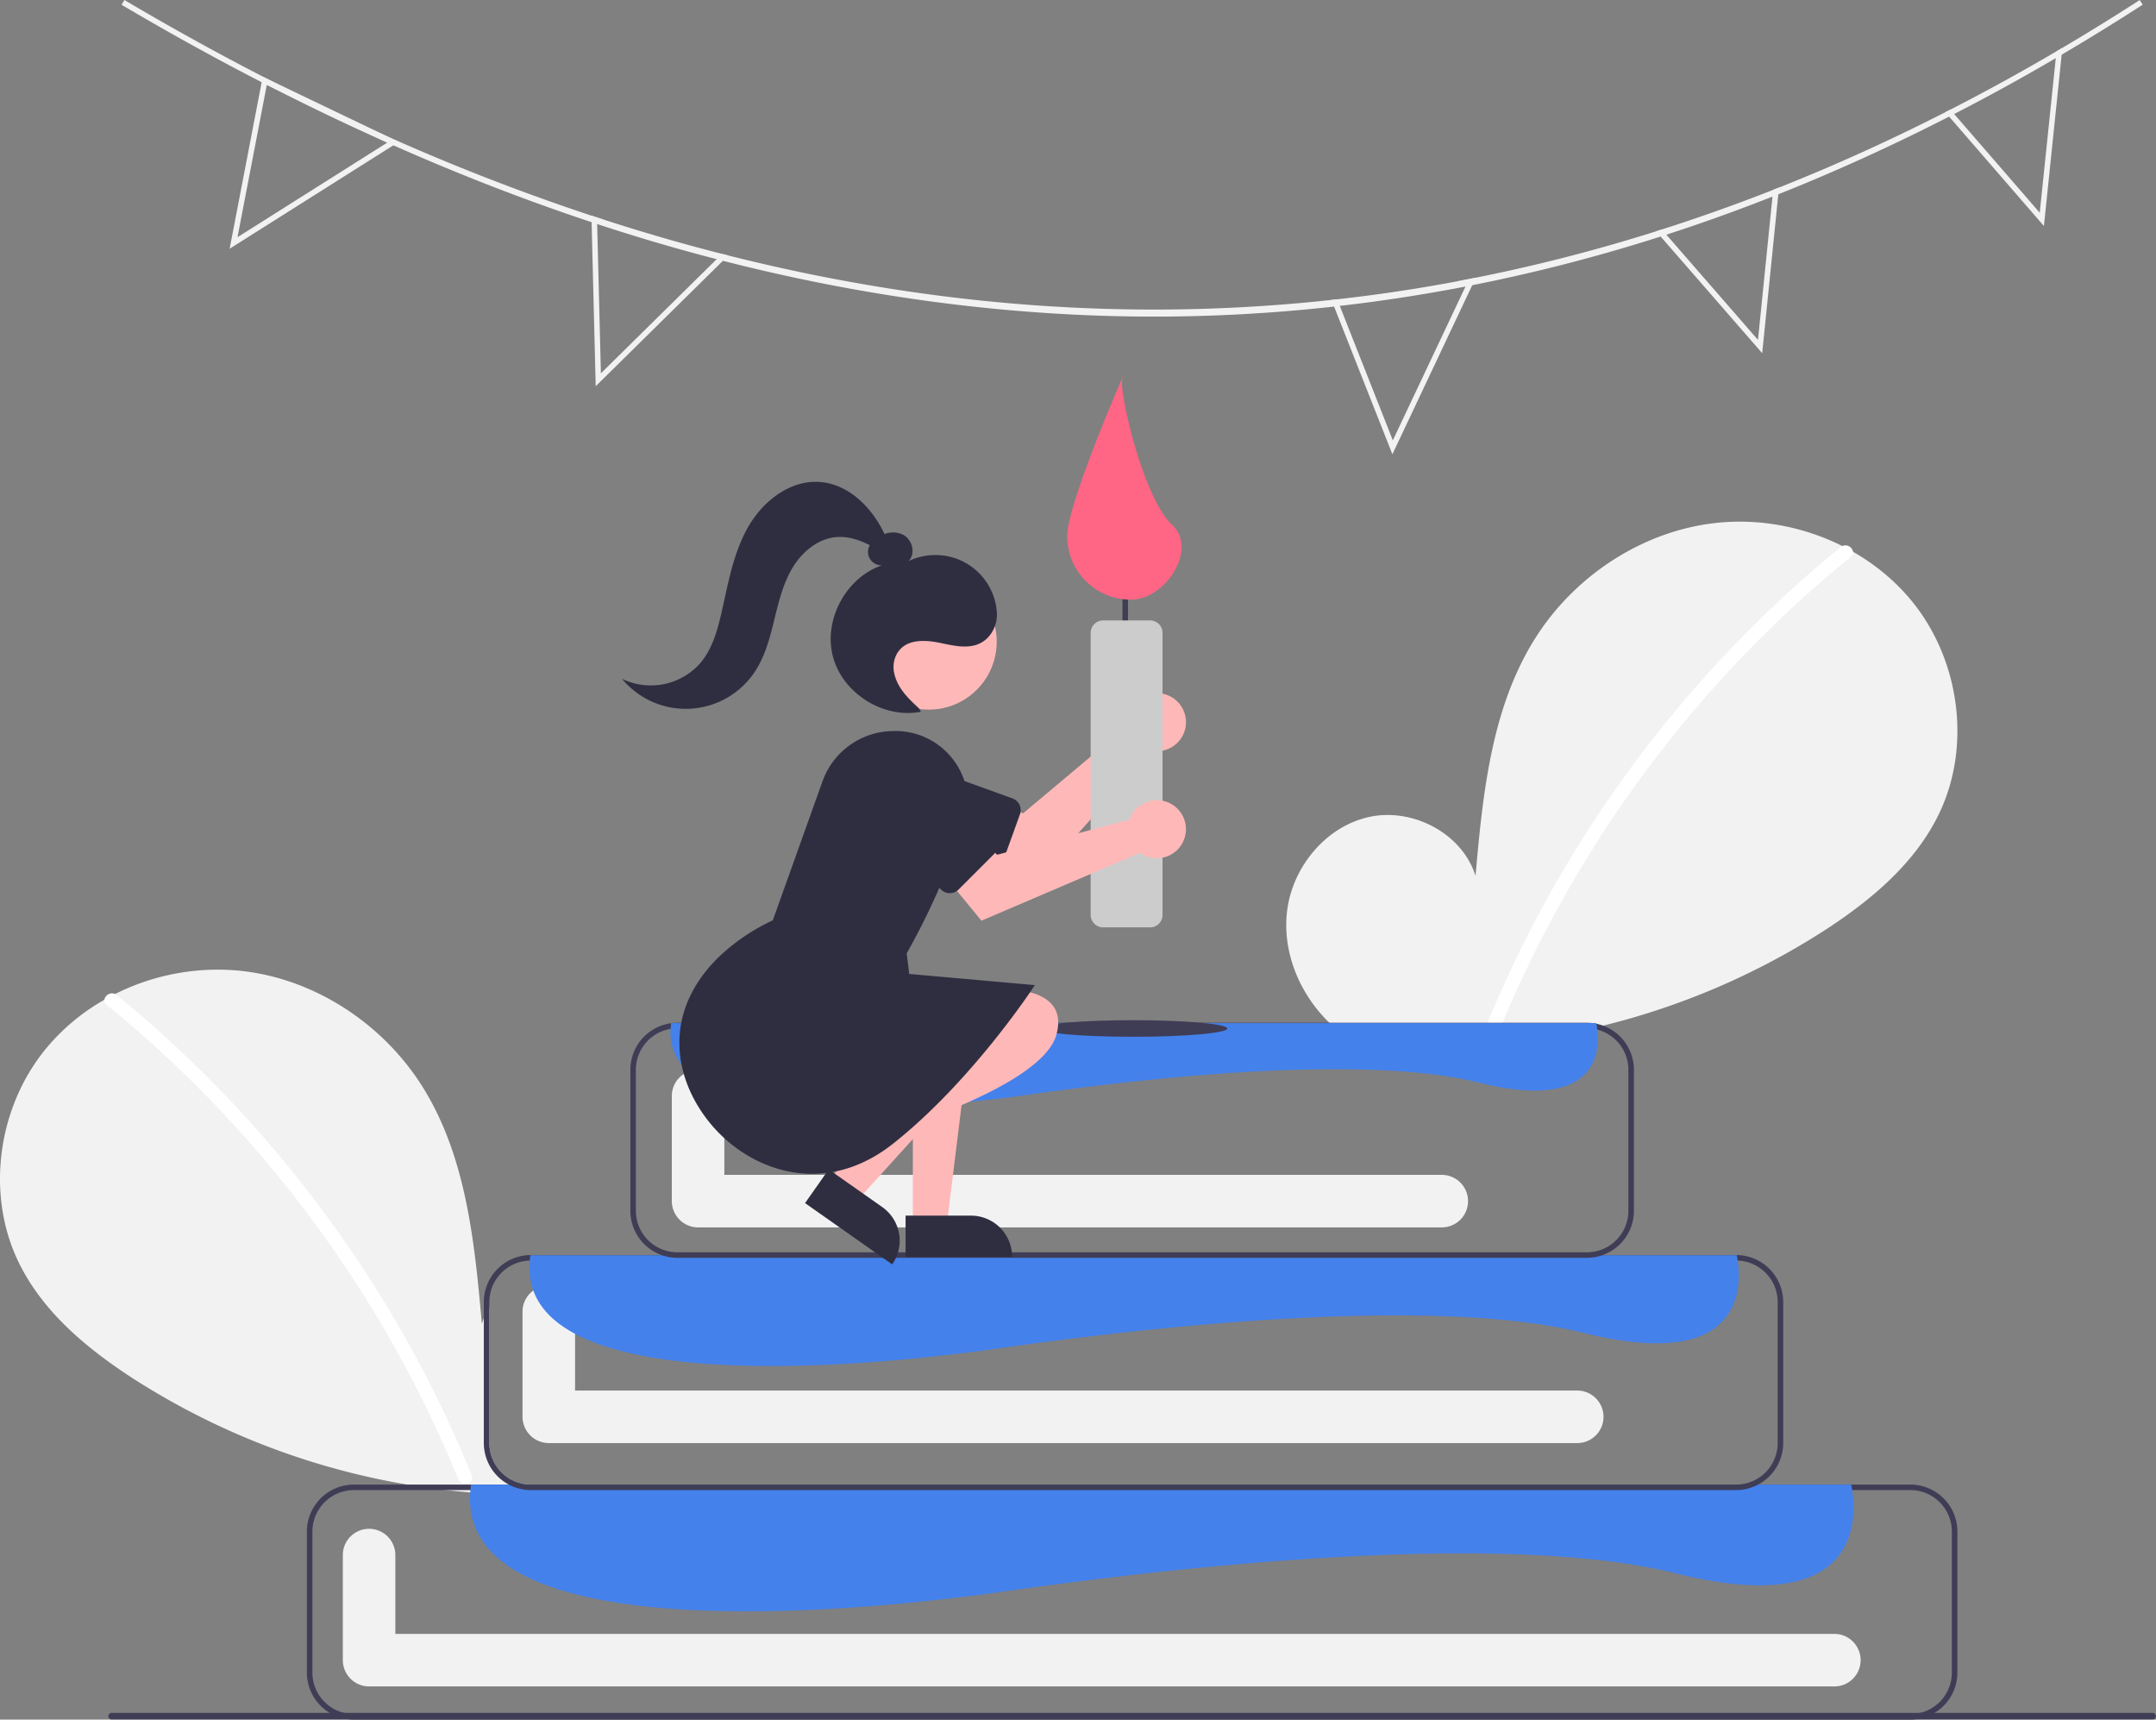 <svg xmlns="http://www.w3.org/2000/svg" data-name="Layer 1" width="779.838" height="621.86" viewBox="0 0 779.838 621.86" xmlns:xlink="http://www.w3.org/1999/xlink"><rect x="0" y="0" width="779.838" height="621.86" fill="#808080" stroke="none"/><path d="M985.106,155.77q-14.595,9.42-29.31,18.08c-.71.42-1.42.84-2.13,1.25q-18.3,10.71-36.75,20.2c-.61.32-1.22.63-1.83.94q-30.78,15.75-61.78,28.09c-.7.28-1.4.56-2.1.83Q832.021,232.72,812.816,238.94c-.69.22-1.39.45-2.08.66-.79.26-1.58.51-2.37.76a617.188,617.188,0,0,1-65.77,16.85c-.82.16-1.63.32-2.44.48q-22.665,4.38-45.47,7c-.69.09-1.37.17-2.06.24a585.81,585.81,0,0,1-65.06,3.63c-51.26,0-103.62-6.78-156.01-20.18-.75-.19-1.5-.38-2.25-.59q-13.261-3.42-26.53-7.43-8.325-2.52-16.7-5.27c-.67-.22-1.34-.44-2.01-.67q-35.61-11.805-71.71-27.8c-.73-.32-1.46-.65-2.2-.98q-21.735-9.69-43.57-20.88-.93-.465-1.86-.96-25.32-13.02-50.67-28.01l1.02-1.72Q281.311,169.58,307.446,182.94l.05.02q21.09,10.8,42.11,20.18a789.385,789.385,0,0,0,74.4,28.91c1.67.55,3.33,1.1,5,1.62q21.15,6.84,42.23,12.21c.76.2,1.51.39,2.27.58q110.386,27.81,218.17,16.07c.69-.06,1.37-.14,2.06-.23q21.465-2.385,42.8-6.38c2.45-.46,4.9-.93,7.35-1.43a617.47,617.47,0,0,0,65.21-16.77c.69-.22,1.39-.44,2.08-.67q20.205-6.435,40.28-14.33c.7-.28,1.4-.55,2.1-.83q30.225-11.985,60.15-27.24c.61-.3,1.22-.61,1.83-.94q19.26-9.855,38.38-21.08c.72-.41,1.43-.83,2.14-1.26q14.024-8.28,27.97-17.28Z" transform="translate(-210.081 -154.07)" fill="#f2f2f2"/><path d="M349.606,203.14l-42.11-20.18-.05-.02-2.34-1.12-.38,1.98-11.58,60.21,59.21-37.39,1.95-1.23ZM295.986,239.85l10.6-55.09v-.02l43.59,20.89-.02.01Z" transform="translate(-210.081 -154.07)" fill="#f2f2f2"/><path d="M471.236,245.88l-1.93,1.91-41.88,41.29-1.35-53.99-.05-2.12,2.98.7c-1.67-.52-3.33-1.07-5-1.62l.06,2.37,1.48,59.32,46.01-45.36,1.95-1.92C472.746,246.27,471.996,246.08,471.236,245.88Z" transform="translate(-210.081 -154.07)" fill="#f2f2f2"/><path d="M736.536,255.92l4.72-.57-1.1,2.34L713.876,313.31,694.686,264.69l-.95-2.39c-.69.09-1.37.17-2.06.23l.95,2.4,21.09,53.41,28.88-61.13,1.29-2.72C741.436,254.99,738.986,255.46,736.536,255.92Z" transform="translate(-210.081 -154.07)" fill="#f2f2f2"/><path d="M851.456,222.72l-.25,2.44-5.25,51.83L812.816,238.94l-1.64-1.89c-.69.23-1.39.45-2.08.67l1.64,1.88,36.74,42.19,5.83-57.46.25-2.44C852.856,222.17,852.156,222.44,851.456,222.72Z" transform="translate(-210.081 -154.07)" fill="#f2f2f2"/><path d="M953.916,172.63l-.25,2.47L947.866,231l-30.95-35.7-1.38-1.59c-.61.33-1.22.64-1.83.94l1.38,1.59,34.29,39.56,6.42-61.95.26-2.48C955.346,171.8,954.636,172.22,953.916,172.63Z" transform="translate(-210.081 -154.07)" fill="#f2f2f2"/><path d="M693.408,526.18c-12.273-10.37-19.727-26.752-17.772-42.7s14.063-30.609,29.77-33.996,33.611,5.988,38.381,21.331c2.625-29.58,5.651-60.4,21.378-85.59,14.24-22.809,38.905-39.13,65.635-42.05s54.874,8.108,71.545,29.206,20.753,51.77,9.077,75.993c-8.601,17.844-24.448,31.123-41.051,41.927A264.939,264.939,0,0,1,689.17,529.941Z" transform="translate(-210.081 -154.07)" fill="#f2f2f2"/><path d="M875.911,351.894a433.479,433.479,0,0,0-60.41,59.987,434.742,434.742,0,0,0-68.041,113.703c-1.225,3.002,3.65,4.309,4.862,1.34A432.297,432.297,0,0,1,879.477,355.459c2.517-2.05-1.069-5.598-3.565-3.565Z" transform="translate(-210.081 -154.07)" fill="#fff"/><path d="M438.991,691.94q-3.75.555-7.52.99A265.107,265.107,0,0,1,257.791,652.3c-16.6-10.8-32.45-24.08-41.05-41.93-11.68-24.22-7.59-54.89,9.08-75.99a75.823,75.823,0,0,1,22.03-18.78c1.26-.73,2.54-1.41,3.84-2.06a82.631,82.631,0,0,1,45.67-8.37c26.729,2.92,51.4,19.25,65.64,42.05,15.72,25.19,18.75,56.01,21.37,85.59.21-.68.45-1.35.71-2a26.908,26.908,0,0,1,2-4.02v49.14a15.018,15.018,0,0,0,15,15h35.77Z" transform="translate(-210.081 -154.07)" fill="#f2f2f2"/><path d="M252.251,513.894a433.478,433.478,0,0,1,60.41,59.987,439.673,439.673,0,0,1,47.64,70.507,437.872,437.872,0,0,1,20.401,43.196c1.225,3.002-3.65,4.309-4.862,1.34a430.274,430.274,0,0,0-39.316-74.387,432.98,432.98,0,0,0-52.728-65.138,431.944,431.944,0,0,0-35.11-31.94c-2.517-2.05,1.069-5.598,3.565-3.565Z" transform="translate(-210.081 -154.07)" fill="#fff"/><path d="M731.581,578.93h-259.5v-28.5a9.5,9.5,0,0,0-19,0v38a9.528,9.528,0,0,0,9.5,9.5h269a9.5,9.5,0,0,0,0-19Z" transform="translate(-210.081 -154.07)" fill="#f2f2f2"/><path d="M988.728,775.869h-738.294a1.191,1.191,0,0,1,0-2.381h738.294a1.191,1.191,0,0,1,0,2.381Z" transform="translate(-210.081 -154.07)" fill="#3f3d56"/><path d="M901.08,690.93h-563a17.024,17.024,0,0,0-17,17v51a17.024,17.024,0,0,0,17,17h563a17.024,17.024,0,0,0,17-17v-51A17.024,17.024,0,0,0,901.08,690.93Zm15,68a15.018,15.018,0,0,1-15,15h-563a15.018,15.018,0,0,1-15-15v-51a15.018,15.018,0,0,1,15-15h563a15.018,15.018,0,0,1,15,15Z" transform="translate(-210.081 -154.07)" fill="#3f3d56"/><path d="M873.581,744.93h-520.5v-28.5a9.5,9.5,0,0,0-19,0v38a9.528,9.528,0,0,0,9.5,9.5h530a9.5,9.5,0,0,0,0-19Z" transform="translate(-210.081 -154.07)" fill="#f2f2f2"/><path d="M780.581,656.93h-362.5v-28.5a9.5,9.5,0,0,0-19,0v38a9.528,9.528,0,0,0,9.5,9.5h372a9.5,9.5,0,0,0,0-19Z" transform="translate(-210.081 -154.07)" fill="#f2f2f2"/><path d="M816,723c-80-20-250,8-253,8-2.93,0-188.91,27.65-182.78-38.07.06-.66.14-1.32.24-2H879.69c.12.59.24,1.26.35,2C881.97,705.96,881.02,739.26,816,723Z" transform="translate(-210.081 -154.07)" fill="#4481eb"/><path d="M838.08,607.93h-436a17.024,17.024,0,0,0-17,17v51a17.039,17.039,0,0,0,17,17h436a17.064,17.064,0,0,0,17-17v-51A17.024,17.024,0,0,0,838.08,607.93Zm15,68a15.031,15.031,0,0,1-15,15h-436a15.03,15.03,0,0,1-15-15v-51a15.018,15.018,0,0,1,15-15h436a15.018,15.018,0,0,1,15,15Z" transform="translate(-210.081 -154.07)" fill="#3f3d56"/><path d="M782.611,636.031c-69.925-17.481-218.514,6.992-221.136,6.992-2.561,0-165.118,24.168-159.76-33.275.052-.577.122-1.154.21-1.748H838.28c.105.516.21,1.101.306,1.748C840.273,621.137,839.443,650.243,782.611,636.031Z" transform="translate(-210.081 -154.07)" fill="#4481eb"/><path d="M784.081,608.93h-329a17.019,17.019,0,0,1-17-17v-51a17.019,17.019,0,0,1,17-17h329a17.019,17.019,0,0,1,17,17v51A17.019,17.019,0,0,1,784.081,608.93Zm-329-83a15.017,15.017,0,0,0-15,15v51a15.017,15.017,0,0,0,15,15h329a15.017,15.017,0,0,0,15-15v-51a15.017,15.017,0,0,0-15-15Z" transform="translate(-210.081 -154.07)" fill="#3f3d56"/><path d="M744.761,545.533c-53.619-13.405-167.559,5.362-169.57,5.362-1.964,0-126.614,18.532-122.506-25.516.04-.442.094-.885.161-1.34H787.448c.08.395.161.845.235,1.34C788.976,534.112,788.339,556.431,744.761,545.533Z" transform="translate(-210.081 -154.07)" fill="#4481eb"/><ellipse cx="409.919" cy="371.93" rx="34" ry="3" fill="#3f3d56"/><path d="M618.081,414.647a10.527,10.527,0,0,0,.05,1.657L580.143,448.185l-11.328-4.102-8.425,16.287L585.158,472.16l41.53-46.603a10.496,10.496,0,1,0-8.606-10.91Z" transform="translate(-210.081 -154.07)" fill="#ffb8b8"/><path d="M567.133,468.183,530.449,454.942a13.5,13.5,0,1,1,9.167-25.396l36.683,13.241a4.499,4.499,0,0,1,2.705,5.76l-6.111,16.931a4.506,4.506,0,0,1-5.761,2.705Z" transform="translate(-210.081 -154.07)" fill="#2f2e41"/><path d="M617.081,389.93a1,1,0,0,1-1-1v-37a1,1,0,0,1,2,0v37A1,1,0,0,1,617.081,389.93Z" transform="translate(-210.081 -154.07)" fill="#3f3d56"/><path d="M634.081,343.93c9.306,8.646-2.297,27-15,27a23,23,0,0,1-23-23c0-12.703,24.858-68.737,20-57C614.53,294.676,623.424,334.029,634.081,343.93Z" transform="translate(-210.081 -154.07)" fill="#ff6584"/><path d="M626.081,489.43h-17a4.505,4.505,0,0,1-4.5-4.5V382.93a4.505,4.505,0,0,1,4.5-4.5h17a4.505,4.505,0,0,1,4.5,4.5V484.93A4.505,4.505,0,0,1,626.081,489.43Z" transform="translate(-210.081 -154.07)" fill="#ccc"/><polygon points="330.185 443.105 342.445 443.105 348.277 395.817 330.183 395.818 330.185 443.105" fill="#ffb8b8"/><path d="M537.64,593.672h38.531a0,0,0,0,1,0,0v14.887a0,0,0,0,1,0,0H552.526a14.887,14.887,0,0,1-14.887-14.887v0A0,0,0,0,1,537.64,593.672Z" transform="translate(903.756 1048.135) rotate(179.997)" fill="#2f2e41"/><polygon points="299.887 427.268 309.916 434.32 341.887 398.992 327.085 388.585 299.887 427.268" fill="#ffb8b8"/><path d="M502.047,586.688h38.531a0,0,0,0,1,0,0V601.575a0,0,0,0,1,0,0H516.934a14.887,14.887,0,0,1-14.887-14.887v0A0,0,0,0,1,502.047,586.688Z" transform="translate(395.964 1225.924) rotate(-144.889)" fill="#2f2e41"/><path d="M567.093,511.992s30.595-3.61,25.104,16.244-66.681,37-66.681,37Z" transform="translate(-210.081 -154.07)" fill="#ffb8b8"/><circle cx="335.954" cy="232.059" r="24.561" fill="#ffb8b8"/><path d="M467.708,561.169c-13.976-16.273-18.866-41.249,3.421-62.021a73.46,73.46,0,0,1,18.484-12.275l17.963-50.234a27.374,27.374,0,0,1,25.297-18.196,26.197,26.197,0,0,1,25.412,16.343,22.739,22.739,0,0,1,.706,16.104,258.671,258.671,0,0,1-20.959,47.954l.929,7.431,45.403,4.035-.424.688c-.221.359-22.442,34.216-50.869,56.688-9.72,7.684-19.771,10.868-29.257,10.867C489.43,578.551,476.347,571.228,467.708,561.169Z" transform="translate(-210.081 -154.07)" fill="#2f2e41"/><path d="M619.312,448.947a10.527,10.527,0,0,0-.659,1.521l-47.936,12.712-8.511-8.528L547.657,465.814l17.408,21.198L622.465,462.48a10.496,10.496,0,1,0-3.153-13.533Z" transform="translate(-210.081 -154.07)" fill="#ffb8b8"/><path d="M550.44,475.751l-27.577-27.577a13.5,13.5,0,1,1,19.092-19.092l27.577,27.577a4.499,4.499,0,0,1,0,6.363L556.804,475.751a4.506,4.506,0,0,1-6.364,0Z" transform="translate(-210.081 -154.07)" fill="#2f2e41"/><path d="M463.423,393.834c4.345-5.178,6.209-11.95,7.708-18.542,2.372-10.429,4.208-21.213,9.479-30.519,5.27-9.306,14.956-17.018,25.635-16.431,10.618.584,19.203,9.126,23.759,18.846a8.452,8.452,0,0,1,6.864.331c3.284,1.798,4.512,6.91,1.778,9.469a22.691,22.691,0,0,1,18.478-.461,22.335,22.335,0,0,1,13.529,18.954,12.177,12.177,0,0,1-3.238,9.136c-4.712,4.851-11.377,3.178-17.304,1.942-5.598-1.167-12.416-1.482-15.569,3.851a9.996,9.996,0,0,0-.973,7.305c1.208,5.324,5.15,9.033,8.974,12.582l.625,1.162c-13.502,2.633-28.247-6.588-31.789-19.881s4.659-28.628,17.682-33.063h0a4.87,4.87,0,0,1-4.372-7.296c-3.749-1.874-7.687-3.219-11.815-2.948-6.727.441-12.548,5.229-16.048,10.99-3.501,5.761-5.086,12.447-6.692,18.994-1.605,6.547-3.343,13.219-7.086,18.826a29.959,29.959,0,0,1-47.999,2.462A23.909,23.909,0,0,0,463.423,393.834Z" transform="translate(-210.081 -154.07)" fill="#2f2e41"/></svg>